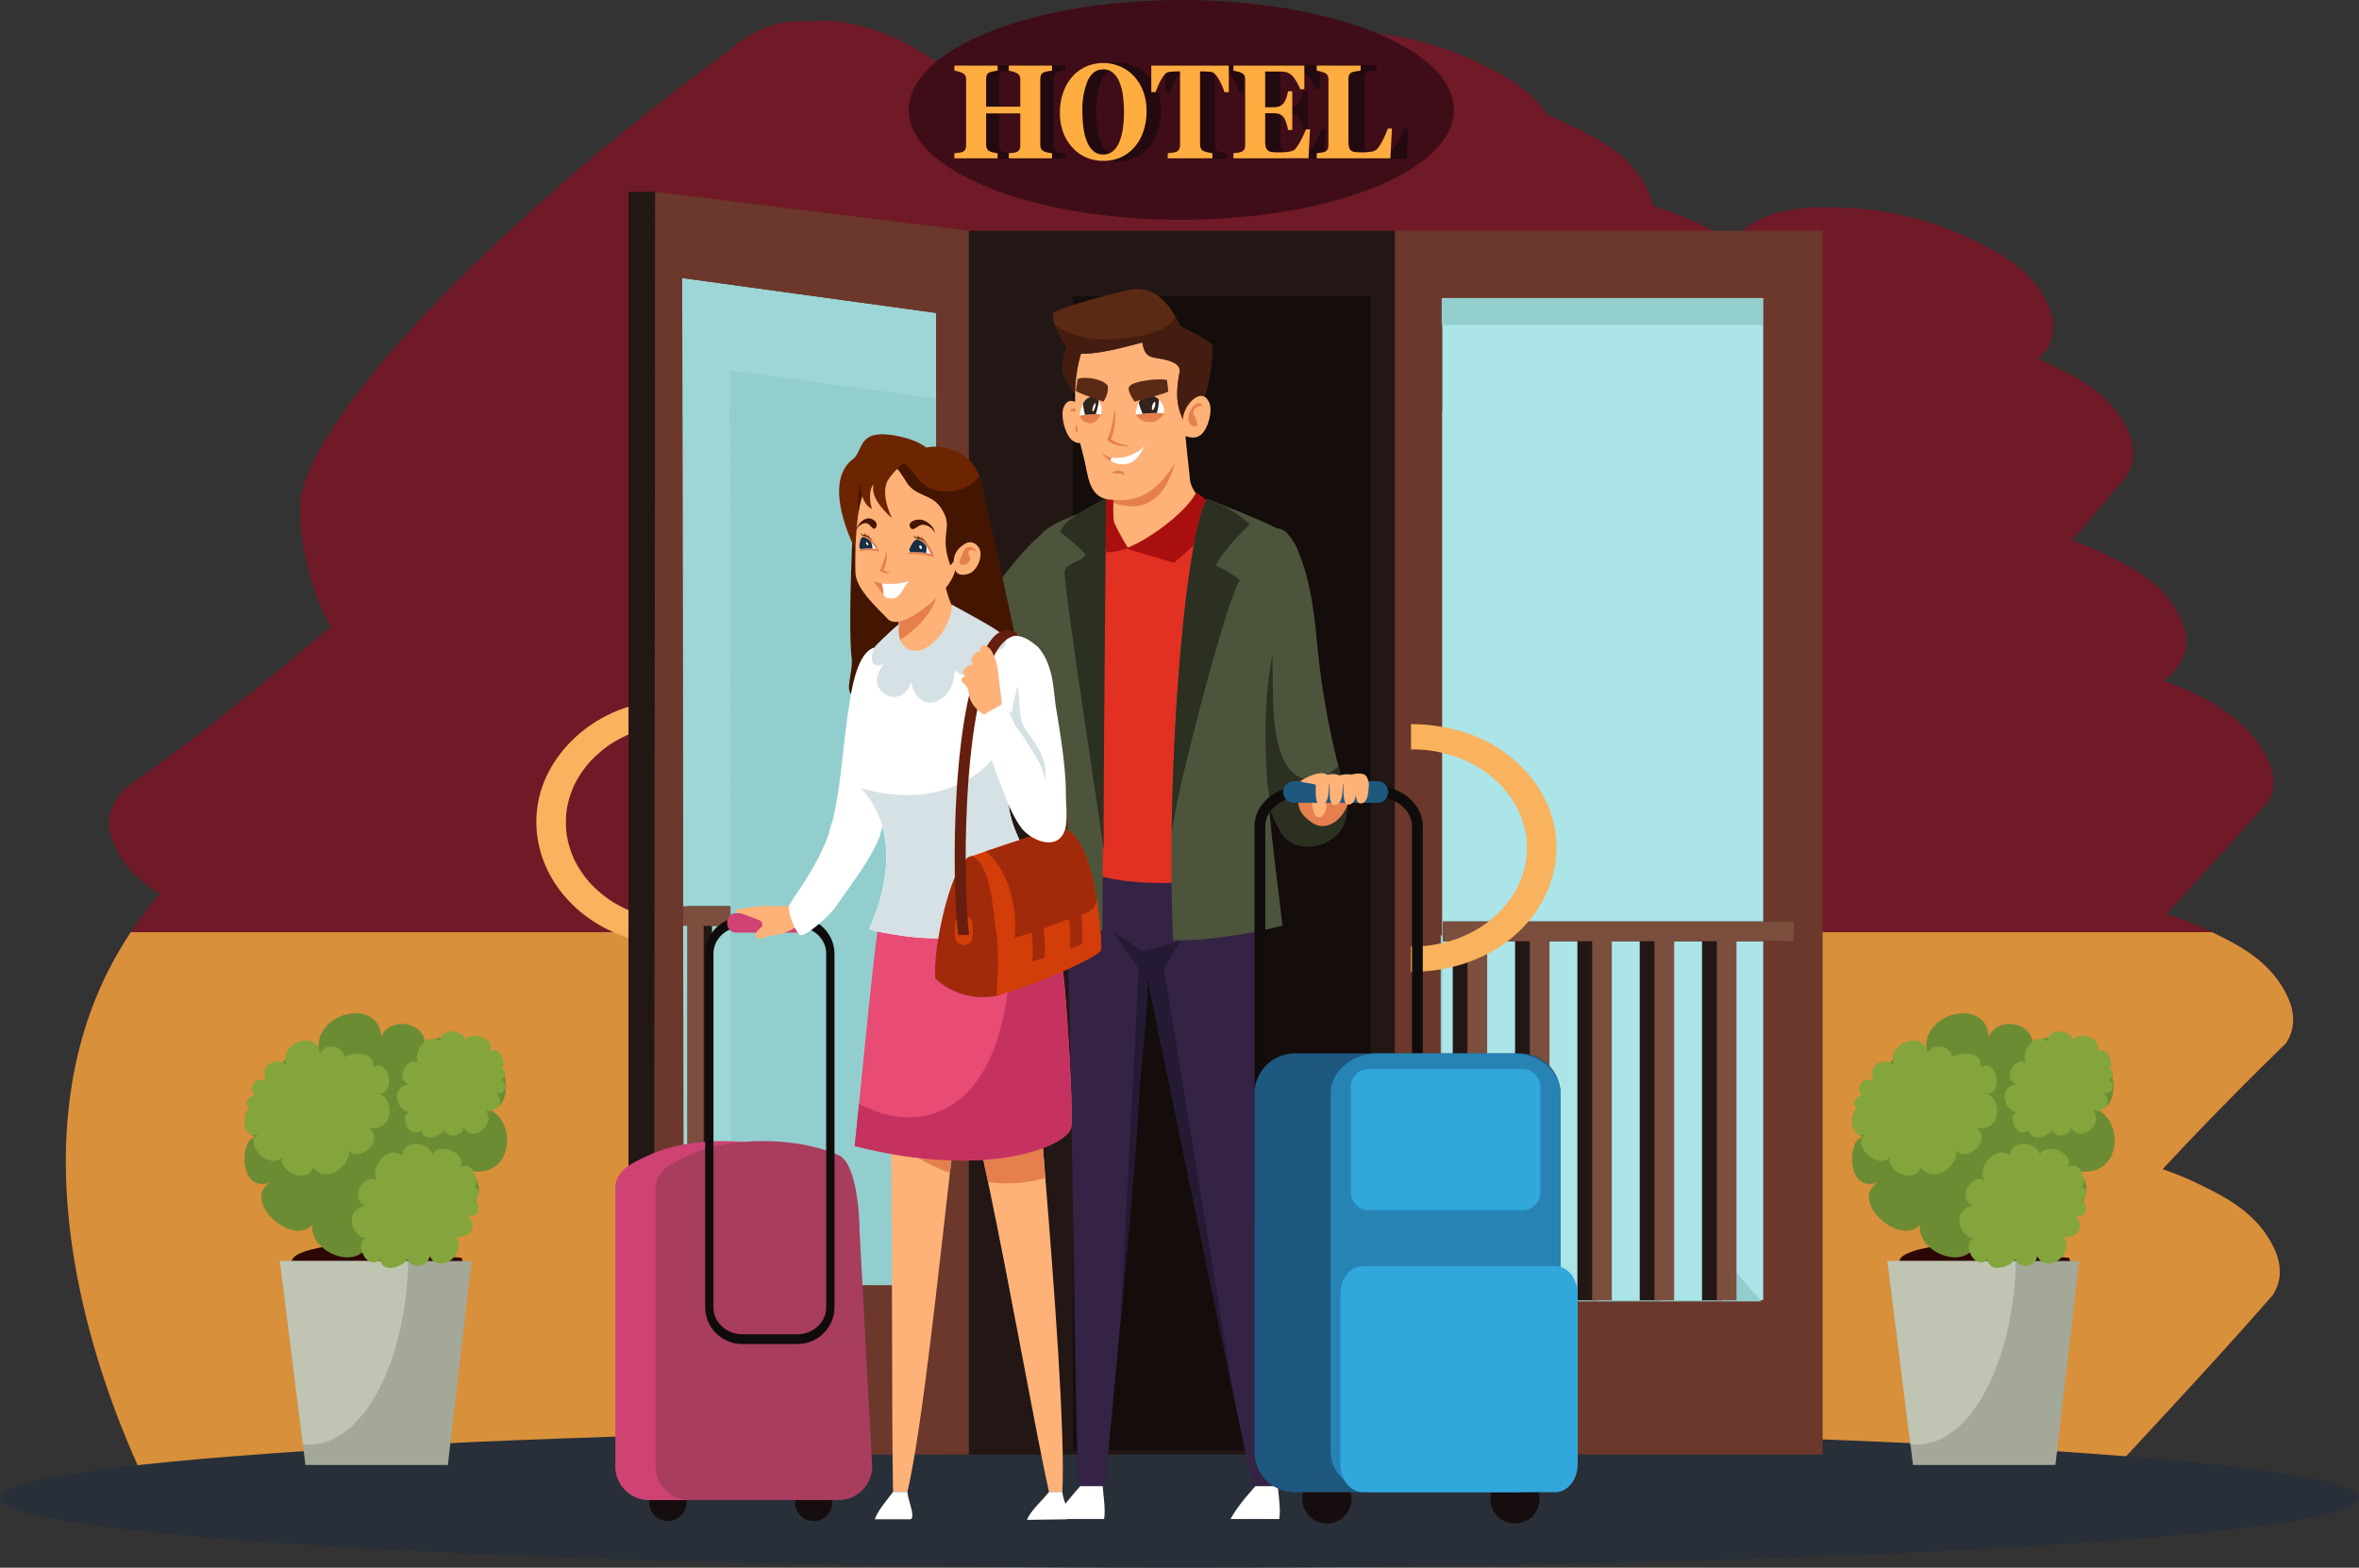 <svg xmlns="http://www.w3.org/2000/svg" xmlns:xlink="http://www.w3.org/1999/xlink" width="634" height="421.404" viewBox="0 0 634 421.404"><rect x="0" y="0" width="634" height="421.404" fill="#333333" stroke="none"/><defs><clipPath id="a"><rect width="634" height="421.404" fill="none"/></clipPath><clipPath id="b"><rect width="633.999" height="421.404" fill="none"/></clipPath><clipPath id="c"><rect width="86.239" height="98.616" fill="none"/></clipPath><clipPath id="d"><rect width="74.255" height="238.996" fill="none"/></clipPath><clipPath id="e"><rect width="86.239" height="7.187" fill="none"/></clipPath><clipPath id="f"><rect width="55.494" height="245.977" fill="none"/></clipPath><clipPath id="g"><rect width="67.864" height="107.004" fill="none"/></clipPath></defs><g clip-path="url(#a)"><g clip-path="url(#b)"><path d="M599.12,319.886a85.476,85.476,0,0,1,10.465,4.358c6.2,3.089,15.323,7.444,19.749,17.466q2.856,6.638-.646,12.052c-16.381,18.749-33.094,36.432-49.7,54.442H59.015c-1.434-3.6-53.21-99.282,1.913-162.288a39.519,39.519,0,0,1-4.811-3.461,27.928,27.928,0,0,1-7.65-10.086,16.279,16.279,0,0,1-.6-1.569c-2.5-7.726,2.768-12.76,6.027-15.038,17.977-12.56,35.545-27.017,53.034-41.8-4.434-5.475-9.587-25.477-8.194-34.49.95-6.136,5.2-14.362,12.1-23.975,2.413-3.365,5.149-6.9,8.185-10.58,6.142-7.444,13.492-15.464,21.821-23.808q5.2-5.215,10.894-10.58a652.911,652.911,0,0,1,61.354-50.765q8.106-7.309,17.1-8.325l10.891-.294c11.491,1.108,23.166,6.022,33.614,15.25A63.93,63.93,0,0,1,284.878,37.6q6.621-6.7,13.172-13.642c6.613-7.018,13.683-8.837,21.2-9.628,11.482-1.205,23.143.508,34.452,4.288.514.17,1.031.347,1.549.526,8.649-4.761,17.747-5.519,26.7-5.061a86.183,86.183,0,0,1,34.208,8.855c5.366,2.671,12.908,6.292,17.709,13.7,2.475.949,4.931,2.016,7.361,3.227,6.21,3.089,15.329,7.444,19.752,17.466a14.709,14.709,0,0,1,1.1,3.644,95.456,95.456,0,0,1,14.964,5.975c1.769.879,3.771,1.86,5.834,3.047q2.2-1.622,4.411-3.2c8.291-5.9,18.524-5.763,27.184-5.322a86.193,86.193,0,0,1,34.211,8.857c.126.065.259.129.388.194,4.567,2.266,10.565,5.243,15.137,10.58a26.956,26.956,0,0,1,4.227,6.692q2.856,6.634-.65,12.052c-.743.738-1.493,1.476-2.236,2.213,1.549.658,3.091,1.361,4.626,2.124.47.236.961.476,1.46.726,4.558,2.28,10.227,5.325,14.512,10.58a26.955,26.955,0,0,1,3.777,6.16q2.861,6.634-.643,12.052-7.243,8.782-14.624,17.125a84.944,84.944,0,0,1,9.845,4.138c6.2,3.089,15.326,7.444,19.748,17.469,3.609,8.173-1.375,13.545-4.852,16.184,8.144,2.859,16.793,6.842,23.931,14.779,2.477,2.753,8.826,12.4,3.558,18.326q-4.05,4.558-8.117,9.069-5.282,5.863-10.58,11.656-4.069,4.452-8.149,8.875a84.516,84.516,0,0,1,13.113,5.208c6.206,3.086,15.329,7.444,19.748,17.466q2.862,6.635-.643,12.052Q615.5,302.29,599.12,319.886" transform="translate(-17.895 -5.604)" fill="#701a27"/><path d="M613.167,504.346c-.243-.121-.486-.235-.729-.354H53.052c-41.9,62.615,4.607,148.614,5.965,152.02H578.986c16.61-18.009,33.324-35.692,49.7-54.441q3.5-5.414.646-12.052c-4.426-10.021-13.545-14.377-19.748-17.466a85.4,85.4,0,0,0-10.466-4.358q16.381-17.58,33.15-33.832,3.5-5.417.644-12.052c-4.42-10.021-13.542-14.38-19.749-17.465" transform="translate(-17.897 -253.413)" fill="#d8903a"/><path d="M637.735,29.539c0,16.313-32.8,29.538-73.27,29.538S491.2,45.852,491.2,29.539,524,0,564.465,0s73.27,13.225,73.27,29.538" transform="translate(-246.978 -0.001)" fill="#3f0d17"/><path d="M549.209,60.379H537.493V59l1.115-.106a3.1,3.1,0,0,0,1.008-.212,1.557,1.557,0,0,0,.779-.7,2.507,2.507,0,0,0,.214-1.106V48.218h-9.258v8.462a2.542,2.542,0,0,0,.222,1.08,1.558,1.558,0,0,0,.757.743,5,5,0,0,0,.992.3,8.452,8.452,0,0,0,1.146.194v1.381H522.752V59q.383-.018,1.123-.115a4.479,4.479,0,0,0,1.077-.239,1.372,1.372,0,0,0,.764-.7,2.634,2.634,0,0,0,.214-1.106V39.066a2.544,2.544,0,0,0-.191-1.045,1.679,1.679,0,0,0-.787-.743,5.619,5.619,0,0,0-1.16-.416,8.389,8.389,0,0,0-1.039-.221V35.26h11.717v1.381a8.44,8.44,0,0,0-1.131.177,8.836,8.836,0,0,0-1.008.265,1.272,1.272,0,0,0-.787.735,2.987,2.987,0,0,0-.191,1.071v7.506h9.258V39.066a2.459,2.459,0,0,0-.2-1.045,1.723,1.723,0,0,0-.794-.743,5.387,5.387,0,0,0-1.061-.4,8.2,8.2,0,0,0-1.062-.239V35.26h11.716v1.381a9.8,9.8,0,0,0-1.1.15,7.134,7.134,0,0,0-1.1.292,1.3,1.3,0,0,0-.779.726,2.869,2.869,0,0,0-.2,1.08v17.79a2.627,2.627,0,0,0,.2,1.08,1.617,1.617,0,0,0,.779.743,4.693,4.693,0,0,0,1.062.319,9.812,9.812,0,0,0,1.138.177Z" transform="translate(-262.846 -17.729)" fill="#230910"/><path d="M600.263,37.359a12.544,12.544,0,0,1,2.544,4.107,15.02,15.02,0,0,1,.939,5.488,17.008,17.008,0,0,1-.794,5.222,12.509,12.509,0,0,1-2.292,4.266,11.3,11.3,0,0,1-3.7,2.894,11.429,11.429,0,0,1-5.057,1.036,11.243,11.243,0,0,1-4.476-.9,10.919,10.919,0,0,1-3.712-2.62,12.38,12.38,0,0,1-2.52-4.09,14.752,14.752,0,0,1-.931-5.363,16.28,16.28,0,0,1,.908-5.585,13.119,13.119,0,0,1,2.5-4.293,10.766,10.766,0,0,1,3.735-2.7,11.711,11.711,0,0,1,9.166-.026,11.065,11.065,0,0,1,3.689,2.567m-3.926,17.98a14.956,14.956,0,0,0,.993-3.652,31.322,31.322,0,0,0,.305-4.61,33.2,33.2,0,0,0-.266-4.246,15.291,15.291,0,0,0-.909-3.679,6.92,6.92,0,0,0-1.742-2.589,3.9,3.9,0,0,0-2.7-.975q-2.765,0-4.2,3.041a20.633,20.633,0,0,0-1.435,8.59,30.145,30.145,0,0,0,.313,4.45,14.774,14.774,0,0,0,.985,3.652,6.5,6.5,0,0,0,1.742,2.455,3.918,3.918,0,0,0,2.6.878,3.974,3.974,0,0,0,2.6-.886,6.068,6.068,0,0,0,1.726-2.429" transform="translate(-291.765 -17.031)" fill="#230910"/><path d="M651.075,42.448h-1.192A16.473,16.473,0,0,0,648.367,39q-1.043-1.841-1.928-1.983-.487-.07-1.2-.124T644,36.836h-.716v19.7a2.96,2.96,0,0,0,.2,1.124,1.491,1.491,0,0,0,.78.77,6.068,6.068,0,0,0,1.091.328q.741.169,1.261.239V60.38H634.531V59l1.245-.151a3.912,3.912,0,0,0,1.092-.239,1.5,1.5,0,0,0,.795-.761,2.957,2.957,0,0,0,.2-1.133V36.836h-.716q-.518,0-1.235.053t-1.2.124q-.884.142-1.928,1.983a16.528,16.528,0,0,0-1.516,3.452h-1.191V35.261h21Z" transform="translate(-316.807 -17.73)" fill="#230910"/><path d="M694.051,41.668h-1.16a9.778,9.778,0,0,0-1.528-2.893,4.164,4.164,0,0,0-2.154-1.728,5.847,5.847,0,0,0-1.275-.15q-.818-.027-1.352-.027h-3.147v9.683h2.23a4.772,4.772,0,0,0,1.527-.23,2.85,2.85,0,0,0,1.252-.885,4.665,4.665,0,0,0,.711-1.433,9.619,9.619,0,0,0,.465-1.788h1.161V52.7h-1.161a10.108,10.108,0,0,0-.465-1.867,5.471,5.471,0,0,0-.711-1.549,2.588,2.588,0,0,0-1.191-.877,4.838,4.838,0,0,0-1.589-.239h-2.23v7.241a8.779,8.779,0,0,0,.145,1.8,1.84,1.84,0,0,0,.542,1.018,2.03,2.03,0,0,0,1.047.442,12.01,12.01,0,0,0,1.81.106q.535,0,1.283-.018a10.035,10.035,0,0,0,1.313-.106,7.148,7.148,0,0,0,1.2-.265,1.706,1.706,0,0,0,.832-.514,14.54,14.54,0,0,0,1.65-2.647,20.456,20.456,0,0,0,1.207-2.663h1.115l-.412,7.824H674.835V59c.284-.023.672-.071,1.161-.142a4.151,4.151,0,0,0,1.039-.247,1.553,1.553,0,0,0,.779-.717,2.67,2.67,0,0,0,.2-1.107V39.065a2.824,2.824,0,0,0-.168-1.053,1.625,1.625,0,0,0-.809-.752,5.018,5.018,0,0,0-1.115-.39q-.719-.177-1.085-.23V35.26h19.216Z" transform="translate(-339.315 -17.729)" fill="#230910"/><path d="M740.606,52.325l-.428,8.054H720.213V59q.535-.053,1.253-.168a4.349,4.349,0,0,0,.947-.221,1.473,1.473,0,0,0,.764-.691,2.6,2.6,0,0,0,.214-1.133V39.066a2.837,2.837,0,0,0-.168-1.053,1.626,1.626,0,0,0-.81-.753,4.722,4.722,0,0,0-1.138-.4q-.665-.15-1.062-.221V35.26h11.9v1.381c-.327.035-.71.085-1.153.15a5.992,5.992,0,0,0-1.152.274,1.31,1.31,0,0,0-.8.717,2.906,2.906,0,0,0-.2,1.107V55.405a9.72,9.72,0,0,0,.136,1.841,1.64,1.64,0,0,0,.535.991,2.125,2.125,0,0,0,1.107.434,15.252,15.252,0,0,0,1.964.1,16.412,16.412,0,0,0,2.375-.169,2.663,2.663,0,0,0,1.657-.734,12.462,12.462,0,0,0,1.6-2.54,27.974,27.974,0,0,0,1.307-3Z" transform="translate(-362.131 -17.729)" fill="#230910"/><path d="M542.139,60.381H530.518V59.011l1.106-.105a3.076,3.076,0,0,0,1-.211A1.547,1.547,0,0,0,533.4,58a2.482,2.482,0,0,0,.212-1.1V48.318h-9.181v8.393a2.514,2.514,0,0,0,.22,1.071,1.544,1.544,0,0,0,.75.738,5.033,5.033,0,0,0,.984.3,8.473,8.473,0,0,0,1.137.193v1.369H515.9V59.011q.378-.017,1.114-.114a4.469,4.469,0,0,0,1.068-.237,1.364,1.364,0,0,0,.757-.694,2.617,2.617,0,0,0,.212-1.1V39.241a2.522,2.522,0,0,0-.189-1.036,1.665,1.665,0,0,0-.78-.737,5.612,5.612,0,0,0-1.151-.413,8.483,8.483,0,0,0-1.03-.219V35.466h11.62v1.369a8.448,8.448,0,0,0-1.121.176,8.755,8.755,0,0,0-1,.264,1.261,1.261,0,0,0-.781.729,2.973,2.973,0,0,0-.189,1.062V46.51h9.181V39.241a2.43,2.43,0,0,0-.2-1.036,1.708,1.708,0,0,0-.788-.737,5.29,5.29,0,0,0-1.053-.4,8.213,8.213,0,0,0-1.053-.237V35.466h11.621v1.369a9.751,9.751,0,0,0-1.091.149,7.064,7.064,0,0,0-1.091.29,1.289,1.289,0,0,0-.773.72,2.845,2.845,0,0,0-.2,1.071V56.711a2.6,2.6,0,0,0,.2,1.071,1.6,1.6,0,0,0,.773.738,4.675,4.675,0,0,0,1.053.316,9.837,9.837,0,0,0,1.129.176Z" transform="translate(-259.399 -17.833)" fill="#ffad40"/><path d="M592.775,37.547a12.45,12.45,0,0,1,2.523,4.073,14.9,14.9,0,0,1,.931,5.443,16.88,16.88,0,0,1-.787,5.18,12.424,12.424,0,0,1-2.273,4.231,11.211,11.211,0,0,1-3.667,2.871,11.334,11.334,0,0,1-5.015,1.027,11.142,11.142,0,0,1-4.438-.9,10.815,10.815,0,0,1-3.682-2.6,12.265,12.265,0,0,1-2.5-4.056,14.63,14.63,0,0,1-.924-5.32,16.147,16.147,0,0,1,.9-5.54,13,13,0,0,1,2.477-4.257,10.673,10.673,0,0,1,3.7-2.678,11.62,11.62,0,0,1,9.09-.026,10.968,10.968,0,0,1,3.659,2.546m-3.894,17.834a14.822,14.822,0,0,0,.985-3.623,31.026,31.026,0,0,0,.3-4.572,32.739,32.739,0,0,0-.266-4.212,15.1,15.1,0,0,0-.9-3.649,6.865,6.865,0,0,0-1.727-2.567,3.865,3.865,0,0,0-2.682-.967q-2.742,0-4.167,3.015A20.454,20.454,0,0,0,579,47.328a29.935,29.935,0,0,0,.31,4.414,14.618,14.618,0,0,0,.977,3.623,6.446,6.446,0,0,0,1.727,2.435,3.891,3.891,0,0,0,2.575.871,3.937,3.937,0,0,0,2.575-.88,6.015,6.015,0,0,0,1.712-2.409" transform="translate(-288.082 -17.14)" fill="#ffad40"/><path d="M643.172,42.595H641.99a16.38,16.38,0,0,0-1.5-3.424q-1.037-1.826-1.912-1.966-.484-.069-1.195-.123t-1.224-.053h-.71V56.571a2.925,2.925,0,0,0,.2,1.115,1.482,1.482,0,0,0,.773.764,6.017,6.017,0,0,0,1.083.325q.735.167,1.25.237v1.369H626.764V59.011L628,58.862a3.873,3.873,0,0,0,1.083-.237,1.488,1.488,0,0,0,.788-.755,2.929,2.929,0,0,0,.2-1.124V37.029h-.711q-.514,0-1.224.053t-1.194.123q-.877.141-1.912,1.966a16.355,16.355,0,0,0-1.5,3.424H622.34V35.466h20.832Z" transform="translate(-312.92 -17.833)" fill="#ffad40"/><path d="M685.8,41.822h-1.152a9.687,9.687,0,0,0-1.515-2.869A4.126,4.126,0,0,0,681,37.239a5.823,5.823,0,0,0-1.265-.149q-.81-.027-1.341-.026H675.27v9.6h2.211A4.754,4.754,0,0,0,679,46.44a2.841,2.841,0,0,0,1.243-.878,4.653,4.653,0,0,0,.7-1.422,9.611,9.611,0,0,0,.462-1.773h1.151V52.761h-1.151a10.03,10.03,0,0,0-.462-1.853,5.458,5.458,0,0,0-.7-1.536,2.577,2.577,0,0,0-1.182-.869,4.783,4.783,0,0,0-1.577-.238H675.27v7.181a8.723,8.723,0,0,0,.144,1.782,1.828,1.828,0,0,0,.538,1.009,2.018,2.018,0,0,0,1.038.439,11.971,11.971,0,0,0,1.8.105q.53,0,1.273-.017a9.979,9.979,0,0,0,1.3-.105,7.155,7.155,0,0,0,1.189-.264,1.689,1.689,0,0,0,.826-.509,14.5,14.5,0,0,0,1.636-2.625,20.281,20.281,0,0,0,1.2-2.643h1.106l-.409,7.761H666.74V59.011q.424-.035,1.151-.14a4.08,4.08,0,0,0,1.03-.246,1.543,1.543,0,0,0,.773-.711,2.646,2.646,0,0,0,.2-1.1V39.241a2.818,2.818,0,0,0-.167-1.045,1.615,1.615,0,0,0-.8-.746,4.924,4.924,0,0,0-1.106-.386q-.713-.175-1.075-.228v-1.37H685.8Z" transform="translate(-335.244 -17.833)" fill="#ffad40"/><path d="M731.975,52.392l-.424,7.989h-19.8v-1.37c.353-.035.768-.09,1.242-.167a4.343,4.343,0,0,0,.939-.219,1.462,1.462,0,0,0,.758-.685,2.579,2.579,0,0,0,.212-1.124V39.241a2.818,2.818,0,0,0-.167-1.045,1.616,1.616,0,0,0-.8-.747,4.7,4.7,0,0,0-1.129-.395q-.659-.148-1.053-.219v-1.37h11.8v1.37q-.486.052-1.144.149a5.851,5.851,0,0,0-1.144.272,1.3,1.3,0,0,0-.789.71,2.889,2.889,0,0,0-.2,1.1V55.447a9.535,9.535,0,0,0,.136,1.827,1.622,1.622,0,0,0,.53.982,2.1,2.1,0,0,0,1.1.43,15.02,15.02,0,0,0,1.947.1,16.276,16.276,0,0,0,2.356-.167,2.637,2.637,0,0,0,1.645-.729,12.354,12.354,0,0,0,1.584-2.52,27.781,27.781,0,0,0,1.295-2.976Z" transform="translate(-357.875 -17.833)" fill="#ffad40"/><path d="M634,790.879c0,.529-.374,1.055-1.1,1.574-13.523,9.623-149.788,17.182-315.9,17.182S14.627,802.076,1.1,792.453c-.73-.519-1.1-1.045-1.1-1.574,0-10.359,141.928-18.756,317-18.756s317,8.4,317,18.756" transform="translate(0 -388.232)" fill="#282f39"/><path d="M1058.811,674.707c-4.659-1.583-5.807-3.428-11.862-3.108-2.876.152-25.792,1.523-18.965,7.208h45.567a17.659,17.659,0,0,1-1.19-3.007c-4.063-.576-9.745.2-13.551-1.093" transform="translate(-516.247 -337.669)" fill="#2d0705"/><path d="M1121.011,685.4h-.1c.123.307.178.37.1,0" transform="translate(-563.607 -344.626)" fill="#2d0705"/><path d="M1071.786,681.75l-6.38,54.828H1027.12l-.7-5.6-6.172-49.231Z" transform="translate(-512.992 -342.792)" fill="#a3a898"/><path d="M1054.765,681.75c-.594,27.446-12.262,49.344-26.567,49.344a14.131,14.131,0,0,1-1.78-.113l-6.171-49.231Z" transform="translate(-512.992 -342.792)" fill="#c0c4b3"/><path d="M1063.742,560.586c.941-7.677-9.74-7.5-14.043-4.647-.3-5.919-9.652-7.3-11.777-1.725-.651-11.331-19.77-6.274-16.466,4.976-6.247-3.349-13.367,1.071-9.533,8.627-6.759-4.132-9.089,5.564-5.259,6.425-3.438.263-6.578,4.665-2.438,7.165-3.909-1.516-5.45,15.207,3.968,11.833-8.062,4.654,5.449,17.489,11.17,11.476-.685,7.463,12.516,12.77,15.3,4.609,5.441,8.262,18.623-.168,17.2-8.637,2.7,6.577,18.024-2.406,9.963-10.418,12.481,1.892,12.481-15.109,3.829-16.976,8.558,2.859,7.306-16.7-1.915-12.707m-56.129,13.693c.1-.011.2-.026.3-.047l.705.353a3.782,3.782,0,0,0-1-.306" transform="translate(-503.4 -275.455)" fill="#6c8c34"/><path d="M1035.692,569.648c.52-4.249-5.391-4.148-7.772-2.572-.168-3.276-5.341-4.038-6.518-.955-.36-6.271-10.941-3.472-9.113,2.753-3.457-1.853-7.4.594-5.275,4.774-3.741-2.286-5.031,3.08-2.911,3.556-1.9.146-3.641,2.582-1.349,3.966-2.164-.839-3.016,8.416,2.2,6.548-4.461,2.576,3.016,9.678,6.182,6.352-.379,4.13,6.926,7.067,8.465,2.551,3.011,4.572,10.307-.094,9.521-4.78,1.493,3.639,9.975-1.332,5.515-5.766,6.906,1.047,6.906-8.361,2.119-9.395,4.736,1.583,4.043-9.243-1.059-7.032m-31.063,7.578c.053-.006.108-.014.165-.026l.39.195a2.085,2.085,0,0,0-.554-.169" transform="translate(-503.346 -282.876)" fill="#84a53c"/><path d="M1066.719,649.556c.789,3.817,5.861,2.008,7.456-.046,1.1,2.778,5.787,1.927,5.9-1.076,2.138,5.307,10.453-.193,7.061-5.033,3.524.592,6.211-2.668,3.162-5.658,3.894.883,3.443-4.124,1.475-3.916,1.6-.681,2.39-3.289.008-3.815,2.112.093.149-8.141-3.8-5.011,3.1-3.524-5.423-7.473-7.186-3.679-.877-3.674-8.037-4.079-8.049.267-3.931-3.068-8.866,3.085-6.823,6.9-2.349-2.705-8.219,4.058-3.078,6.583-6.266,1.11-3.523,9.229.911,8.725-4.549.015-.8,9.155,2.964,5.76m24.6-15.595c-.045.021-.09.044-.135.071l-.393-.055a1.91,1.91,0,0,0,.528-.016" transform="translate(-532.565 -310.962)" fill="#84a53c"/><path d="M1090.054,584.217c.674,3.26,5,1.714,6.366-.04.939,2.372,4.939,1.645,5.04-.919,1.825,4.53,8.924-.165,6.028-4.3,3.009.5,5.3-2.279,2.7-4.831,3.324.754,2.939-3.521,1.258-3.344,1.366-.581,2.041-2.808.007-3.257,1.8.08.128-6.951-3.248-4.278,2.647-3.007-4.629-6.38-6.135-3.14-.748-3.137-6.861-3.483-6.871.227-3.356-2.619-7.57,2.634-5.824,5.891-2.006-2.31-7.018,3.464-2.629,5.62-5.349.947-3.007,7.879.778,7.449-3.883.013-.679,7.815,2.531,4.917m21-13.314c-.038.018-.077.037-.115.06l-.336-.046a1.621,1.621,0,0,0,.451-.013" transform="translate(-544.853 -280.397)" fill="#84a53c"/><path d="M189.825,674.707c-4.659-1.583-5.806-3.428-11.861-3.108-2.876.152-25.793,1.523-18.964,7.208h45.566a17.661,17.661,0,0,1-1.19-3.007c-4.064-.576-9.745.2-13.551-1.093" transform="translate(-79.311 -337.669)" fill="#2d0705"/><path d="M252.025,685.4h-.1c.123.307.178.37.1,0" transform="translate(-126.671 -344.626)" fill="#2d0705"/><path d="M202.8,681.75l-6.379,54.828H158.135l-.7-5.6-6.171-49.231Z" transform="translate(-76.056 -342.792)" fill="#a3a898"/><path d="M185.78,681.75c-.594,27.446-12.262,49.344-26.568,49.344a14.152,14.152,0,0,1-1.78-.113l-6.171-49.231Z" transform="translate(-76.056 -342.792)" fill="#c0c4b3"/><path d="M194.757,560.586c.94-7.677-9.74-7.5-14.043-4.647-.3-5.919-9.651-7.3-11.777-1.725-.651-11.331-19.77-6.274-16.466,4.976-6.247-3.349-13.367,1.071-9.534,8.627-6.759-4.132-9.088,5.564-5.259,6.425-3.438.263-6.578,4.665-2.437,7.165-3.909-1.516-5.45,15.207,3.967,11.833-8.062,4.654,5.449,17.489,11.17,11.476-.685,7.463,12.516,12.77,15.3,4.609,5.44,8.262,18.623-.168,17.2-8.637,2.7,6.577,18.024-2.406,9.963-10.418,12.481,1.892,12.481-15.109,3.828-16.976,8.558,2.859,7.306-16.7-1.914-12.707m-56.129,13.693c.1-.011.2-.026.3-.047l.7.353a3.77,3.77,0,0,0-1-.306" transform="translate(-66.464 -275.455)" fill="#6c8c34"/><path d="M166.705,569.648c.521-4.249-5.391-4.148-7.772-2.572-.168-3.276-5.342-4.038-6.518-.955-.36-6.271-10.941-3.472-9.112,2.753-3.457-1.853-7.4.594-5.276,4.774-3.741-2.286-5.03,3.08-2.91,3.556-1.9.146-3.641,2.582-1.349,3.966-2.164-.839-3.017,8.416,2.195,6.548-4.461,2.576,3.016,9.678,6.183,6.352-.379,4.13,6.927,7.067,8.465,2.551,3.011,4.572,10.307-.094,9.522-4.78,1.493,3.639,9.975-1.332,5.514-5.766,6.907,1.047,6.907-8.361,2.12-9.395,4.736,1.583,4.043-9.243-1.06-7.032m-31.063,7.578c.054-.006.108-.014.165-.026l.39.195a2.083,2.083,0,0,0-.555-.169" transform="translate(-66.409 -282.876)" fill="#84a53c"/><path d="M197.733,649.556c.79,3.817,5.861,2.008,7.456-.046,1.1,2.778,5.787,1.927,5.9-1.076,2.139,5.307,10.453-.193,7.061-5.033,3.523.592,6.21-2.668,3.161-5.658,3.894.883,3.443-4.124,1.475-3.916,1.6-.681,2.389-3.289.008-3.815,2.112.093.15-8.141-3.8-5.011,3.1-3.524-5.423-7.473-7.186-3.679-.877-3.674-8.038-4.079-8.049.267-3.931-3.068-8.866,3.085-6.822,6.9-2.349-2.705-8.22,4.058-3.078,6.583-6.266,1.11-3.523,9.229.91,8.725-4.548.015-.795,9.155,2.964,5.76m24.6-15.595c-.044.021-.089.044-.134.071l-.394-.055a1.908,1.908,0,0,0,.528-.016" transform="translate(-95.629 -310.962)" fill="#84a53c"/><path d="M221.068,584.217c.674,3.26,5,1.714,6.366-.04.939,2.372,4.94,1.645,5.04-.919,1.826,4.53,8.925-.165,6.028-4.3,3.008.5,5.3-2.279,2.7-4.831,3.325.754,2.94-3.521,1.259-3.344,1.366-.581,2.04-2.808.007-3.257,1.8.08.128-6.951-3.247-4.278,2.646-3.007-4.63-6.38-6.135-3.14-.748-3.137-6.862-3.483-6.872.227-3.356-2.619-7.57,2.634-5.825,5.891-2.006-2.31-7.018,3.464-2.628,5.62-5.349.947-3.007,7.879.778,7.449-3.883.013-.679,7.815,2.53,4.917m21-13.314c-.038.018-.077.037-.115.06l-.336-.046a1.623,1.623,0,0,0,.451-.013" transform="translate(-107.917 -280.397)" fill="#84a53c"/><rect width="114.974" height="328.956" transform="translate(253.512 62.022)" fill="#231715"/><rect width="121.362" height="328.956" transform="translate(368.486 62.022)" fill="#6b382b"/><rect width="6.388" height="328.956" transform="translate(368.486 62.022)" fill="#231715"/><rect width="86.231" height="269.339" transform="translate(387.649 80.12)" fill="#ace5e8"/><g transform="translate(387.205 251.207)" style="mix-blend-mode:multiply;isolation:isolate"><g clip-path="url(#c)"><path d="M865.027,603.87H778.788V505.254Z" transform="translate(-778.788 -505.254)" fill="#93cece"/></g></g><g transform="translate(387.649 110.463)" style="mix-blend-mode:multiply;isolation:isolate"><g clip-path="url(#d)"><rect width="74.255" height="238.996" fill="#ace5e8"/></g></g><rect width="90.364" height="5.29" transform="translate(387.792 247.706)" fill="#231715"/><rect width="5.29" height="101.384" transform="translate(390.436 248.147)" fill="#231715"/><rect width="5.29" height="100.943" transform="translate(407.187 248.588)" fill="#231715"/><rect width="5.29" height="100.502" transform="translate(423.937 249.029)" fill="#231715"/><rect width="5.289" height="100.062" transform="translate(440.688 249.47)" fill="#231715"/><rect width="5.29" height="99.621" transform="translate(457.438 249.91)" fill="#231715"/><rect width="94.332" height="5.29" transform="translate(387.792 247.706)" fill="#7c4e3e"/><rect width="5.289" height="101.384" transform="translate(394.404 248.147)" fill="#7c4e3e"/><rect width="5.29" height="100.943" transform="translate(411.154 248.588)" fill="#7c4e3e"/><rect width="5.289" height="100.502" transform="translate(427.905 249.029)" fill="#7c4e3e"/><rect width="5.29" height="100.062" transform="translate(444.655 249.47)" fill="#7c4e3e"/><rect width="5.289" height="99.621" transform="translate(461.406 249.91)" fill="#7c4e3e"/><g transform="translate(387.47 80.192)" style="mix-blend-mode:multiply;isolation:isolate"><g clip-path="url(#e)"><rect width="86.239" height="7.187" transform="translate(0 0)" fill="#93cece"/></g></g><path d="M762.706,451.242c.508,0,1.016,0,1.523-.008.742-.017,1.482-.064,2.221-.121.3-.024.6-.055.9-.086-.517.052.479-.069.575-.083a39.2,39.2,0,0,0,4.55-.946c.68-.181,1.351-.389,2.017-.606.063-.02.554-.194.647-.224q.341-.131.678-.266a36.77,36.77,0,0,0,4-1.9c.591-.323,1.164-.668,1.731-1.021.044-.027.327-.215.473-.311.215-.148.429-.3.641-.45a33.18,33.18,0,0,0,3.265-2.7c.474-.442.924-.9,1.365-1.366l.129-.135.1-.118c.211-.241.412-.486.615-.732a29.51,29.51,0,0,0,2.361-3.354c.329-.538.628-1.088.918-1.642l.049-.095c.022-.049.053-.116.1-.208.133-.284.255-.571.377-.858a26.633,26.633,0,0,0,1.28-3.855c.132-.518.238-1.041.335-1.565.01-.075.09-.56.1-.62.041-.316.07-.633.1-.95a26.191,26.191,0,0,0,.026-4.176c-.037-.536-.1-1.069-.173-1.6,0,.023-.1-.557-.11-.624-.059-.309-.13-.615-.2-.922a26.5,26.5,0,0,0-1.235-3.871c-.116-.29-.242-.576-.367-.863-.021-.047-.184-.39-.244-.52-.248-.486-.513-.965-.788-1.438a29.382,29.382,0,0,0-2.322-3.377c-.2-.249-.4-.493-.606-.737-.031-.038-.25-.282-.361-.408-.39-.42-.8-.829-1.21-1.232a33.253,33.253,0,0,0-3.234-2.731c-.263-.2-.534-.387-.8-.578l-.157-.111-.138-.09c-.558-.362-1.136-.7-1.718-1.035a36.548,36.548,0,0,0-3.972-1.934c-.161-.068-1.116-.429-1.187-.463-.591-.205-1.191-.394-1.794-.572a38.929,38.929,0,0,0-4.158-.964c-.356-.064-.713-.118-1.07-.173-.063-.01-.521-.068-.675-.091-.635-.066-1.272-.115-1.91-.153-.878-.052-1.759-.065-2.639-.055v-6.805a46.821,46.821,0,0,1,16.179,2.832c11.435,4.2,19.974,13.683,22.246,24.152,2.4,11.072-1.824,22.588-11.265,30.4-7.335,6.07-17.178,9.245-27.16,9.192Z" transform="translate(-383.497 -196.848)" fill="#f9b25d"/><path d="M329.019,437.409c-.508,0-1.016,0-1.523-.008-.742-.016-1.482-.064-2.221-.121-.3-.024-.6-.054-.9-.086.517.052-.479-.069-.575-.083a39.086,39.086,0,0,1-4.55-.946c-.68-.181-1.351-.389-2.017-.606-.062-.02-.554-.194-.646-.224q-.341-.131-.679-.265a36.707,36.707,0,0,1-4-1.9c-.591-.323-1.164-.668-1.731-1.021l-.473-.311c-.215-.149-.429-.3-.64-.451a33.233,33.233,0,0,1-3.266-2.7c-.474-.442-.924-.9-1.365-1.366l-.129-.135-.1-.118c-.211-.241-.412-.487-.615-.732a29.465,29.465,0,0,1-2.361-3.355c-.328-.537-.628-1.087-.917-1.641-.019-.036-.034-.067-.05-.095-.022-.049-.053-.116-.1-.208-.133-.284-.255-.571-.377-.859a26.621,26.621,0,0,1-1.28-3.855c-.132-.518-.238-1.041-.335-1.564-.009-.075-.089-.56-.1-.621-.041-.316-.07-.632-.1-.95a26.2,26.2,0,0,1-.026-4.176c.037-.535.1-1.069.173-1.6,0,.024.1-.557.111-.624.059-.308.129-.615.2-.921a26.441,26.441,0,0,1,1.235-3.872c.116-.29.241-.576.367-.863.021-.047.184-.39.244-.521.248-.486.513-.965.788-1.438a29.308,29.308,0,0,1,2.323-3.377c.2-.249.4-.493.605-.737.031-.037.25-.282.361-.408.39-.42.795-.829,1.21-1.232a33.076,33.076,0,0,1,3.235-2.731c.263-.2.533-.388.8-.578l.157-.111.139-.089c.558-.362,1.136-.7,1.718-1.035a36.549,36.549,0,0,1,3.971-1.934c.161-.068,1.116-.429,1.187-.463.592-.205,1.191-.394,1.794-.572a39.054,39.054,0,0,1,4.158-.964c.356-.064.714-.118,1.071-.172.063-.01.521-.069.675-.091.635-.066,1.272-.115,1.91-.153.878-.052,1.759-.066,2.639-.055v-6.805a46.839,46.839,0,0,0-16.179,2.832c-11.434,4.2-19.973,13.684-22.246,24.152-2.4,11.073,1.824,22.588,11.265,30.4,7.335,6.07,17.178,9.246,27.16,9.193Z" transform="translate(-145.782 -189.893)" fill="#f9b25d"/><rect width="80.11" height="310.325" transform="translate(288.376 79.587)" fill="#140d0c"/><path d="M437.024,159.7V421.048H369.158l-.405-270.733Z" transform="translate(-185.413 -75.58)" fill="#9dd6d6"/><rect width="7.186" height="339.368" transform="translate(168.916 51.577)" fill="#231715"/><rect width="75.725" height="5.29" transform="translate(184.719 243.592)" fill="#231715"/><rect width="4.432" height="101.384" transform="translate(186.936 244.033)" fill="#231715"/><rect width="4.432" height="100.943" transform="translate(200.973 244.474)" fill="#231715"/><rect width="4.433" height="100.502" transform="translate(215.009 244.915)" fill="#231715"/><rect width="4.433" height="100.062" transform="translate(229.046 245.355)" fill="#231715"/><rect width="4.433" height="99.621" transform="translate(243.083 245.796)" fill="#231715"/><rect width="79.049" height="5.29" transform="translate(179.136 243.592)" fill="#7c4e3e"/><rect width="4.433" height="101.384" transform="translate(184.676 244.033)" fill="#7c4e3e"/><rect width="4.433" height="100.943" transform="translate(198.713 244.474)" fill="#7c4e3e"/><rect width="4.433" height="100.502" transform="translate(212.75 244.915)" fill="#7c4e3e"/><rect width="4.433" height="100.062" transform="translate(226.787 245.355)" fill="#7c4e3e"/><rect width="4.433" height="99.621" transform="translate(240.824 245.796)" fill="#7c4e3e"/><g transform="translate(196.116 99.49)" style="mix-blend-mode:multiply;isolation:isolate"><g clip-path="url(#f)"><path d="M394.45,200.105l.367,245.977h55.126V207.73Z" transform="translate(-394.45 -200.105)" fill="#93cece"/></g></g><g transform="translate(183.745 238.463)" style="mix-blend-mode:multiply;isolation:isolate"><g clip-path="url(#g)"><path d="M369.568,572.49v14.136h67.864v-107Z" transform="translate(-369.568 -479.623)" fill="#93cece"/></g></g><path d="M353.853,103.738l-.344,339.4h84.632V114.182ZM429.36,397.629H361.493L361.088,126.9l68.271,9.384Z" transform="translate(-177.748 -52.161)" fill="#6b382b"/><path d="M508.836,301.879c-6.32,7.93-13.01,16.021-21.328,21.892-1.543,1.089-6.965,3.808-7.526,5.8-.643,2.274,2.743,7.045,4.664,7.782,6.987,2.684,18.092-3.485,24.025-7.354,6.391-4.168,10.4-6.964,15.2-12.761l-1.455-30.291c-5.689,4.329-9.094,9.3-13.582,14.936" transform="translate(-241.3 -144.278)" fill="#4c543c"/><path d="M697.411,369.293c-5.433,3.458-11.16,2.033-13.474-1.9a40.3,40.3,0,0,1-3.128-6.734c-4.279-11.758-4.416-26.23-5.3-37.729l6.865-36.994c4.168-1.386,7.411,8.96,8.172,11.683,1.906,6.806,2.619,13.707,3.263,20.771a215.574,215.574,0,0,0,5.538,31.182c.64,2.71,1.308,5.459,1.987,8.28.882,3.661.15,8.848-3.923,11.441" transform="translate(-339.654 -143.708)" fill="#4c543c"/><path d="M701.047,396.419c-5.433,3.458-11.16,2.033-13.474-1.9a40.3,40.3,0,0,1-3.128-6.734c.393-2.84-.81-6.841-1.04-9.346-.392-4.285-.663-8.467-.663-12.82,0-6.868.458-19.251,1.743-25.861,1.961,9.98-.776,25.959,3.886,35.406,2.272,4.6,6.129,6.684,11.058,4.174a13.942,13.942,0,0,0,3.554-2.641c.64,2.71,1.308,5.459,1.987,8.28.882,3.661.15,8.848-3.923,11.441" transform="translate(-343.29 -170.835)" fill="#2b3020"/><path d="M704.326,423.038c-3.051,3.7-4.018,7.328,1.253,10.842,4.413,2.942,9.643-1.907,10.3-8.009Z" transform="translate(-352.888 -212.708)" fill="#e5804e"/><path d="M710.161,428.234l-5.393-1.471a14.962,14.962,0,0,1,2.079,3.4c.385,1,.356,3.334,1.357,3.926,1.464.866,2.418-1.313,2.619-2.46.176-1-.71-3.271-.662-3.391" transform="translate(-354.365 -214.581)" fill="#ffb278"/><path d="M583.582,810.667c.493-3.084-.423-7.113-.44-10.46h-4.577c-2.6,3.078-5.918,6.492-8.094,10.46Z" transform="translate(-286.839 -402.353)" fill="#fff"/><path d="M678.258,810.667c.494-3.084-.423-7.113-.44-10.46h-4.577c-2.6,3.078-5.919,6.492-8.094,10.46Z" transform="translate(-334.444 -402.353)" fill="#fff"/><path d="M633.026,604.32l-7.172,0c-.395-2.125-2.438-12.115-5.263-25.817-7.825-38-21.644-104.569-22.925-111.217-.012-.069-.026-.134-.035-.193.715,5.691-2.043,26.909-2.24,33.182-.287,8.95-2.5,34.023-4.707,57.83-1.794,19.355-3.582,37.879-4.325,46.218l-7.25,0c-1.308-39.553-1.722-136.165-3.655-164.088l47.6-32.862c3.534.9,2.651,23.16,2.857,27.38.615,12.687,6.845,136.165,7.109,169.573" transform="translate(-289.345 -204.829)" fill="#342344"/><path d="M610.953,515.763c-.012-.069-.026-.134-.035-.193.715,5.691-2.044,26.909-2.24,33.182-.288,8.95-2.5,34.023-4.707,57.83V604.7l4.707-90.976-6.8-9.934,7.842,5.23,9.934-2.615-4.184,7.319,18.44,113.253-.033.007c-7.825-38-21.643-104.569-22.924-111.217" transform="translate(-302.632 -253.309)" fill="#251a33"/><path d="M565.849,313.916c2.288,17.652,3.319,51.182,11.111,58.032,4.956,4.354,45.441,5.711,42.826-6.711-1.387-6.587-3.923-12.422-1.792-29.209.027-.213.074-.444.121-.689.1-.55.23-1.148.382-1.78,2.384-10.168,10.658-39.146,13.489-47.312.572-1.65-10.483-10.895-25.444-12.4l-27.951.084c-3.452,1.885-7.117,1.646-9.9,5.049-5.757,7.044-5.513,14.351-2.844,34.94" transform="translate(-283.603 -137.691)" fill="#e23023"/><path d="M596.554,247.082c2.747,2.049,3.573,7.115,6.579,8.021,3.3.993,16.9-5.979,19.552-8.724,3.149-3.259-2.817-5.281-2.978-10.255-.034-.949-2.468-20.668-1.429-21.711L598.354,231.2a38.731,38.731,0,0,1,.278,9.355,17.113,17.113,0,0,1-2.078,6.522" transform="translate(-299.954 -107.809)" fill="#ffb278"/><path d="M600.452,240.56c1.208.645-.788,1.938.571,2.41,20.2,7.035,18.036-27.513,19.075-28.557l-19.924,16.792a38.754,38.754,0,0,1,.278,9.355" transform="translate(-301.774 -107.809)" fill="#e5804e"/><path d="M627.759,266.347c1.65.861,5.282,4.1,6.87,5.181-2.472,5.171-12.84,13.68-12.84,13.68s-11-3.252-12.327-3.675l-.311-.323c5.4-1.948,15.758-9.346,18.608-14.863" transform="translate(-306.288 -133.922)" fill="#aa0f0f"/><path d="M597.159,266.21s-.366,6.709.173,8.228a61.643,61.643,0,0,0,3.68,6.708,16.089,16.089,0,0,1-5.714,1.166c-.989-3.154-2.961-11.757-2.961-11.757s4.216-4.444,4.822-4.345" transform="translate(-297.834 -133.853)" fill="#aa0f0f"/><path d="M660.253,312.34c-4.233,21.506.332,50.564,2.833,72.024-7.642,2.086-21.362,4.332-29.42,3.923-.382-9.065-.49-18.741-.372-28.518.477-40.063,4.743-81.8,9.45-90.011.026-.046.049-.088.075-.131,0,0,17.587,6.878,20.267,8.826,4.874,3.546,5,6.914,4.249,12.422-1.262,9.238-5.265,12.215-7.082,21.466" transform="translate(-318.405 -135.572)" fill="#4c543c"/><path d="M645.186,287.673a35.17,35.17,0,0,1,6.544,3.988c-3.259,3.985-16.5,54.561-18.018,65.7-.094.706-.235,1.7-.372,2.537.477-40.063,4.743-81.8,9.45-90.012,4.651,1.177,9.015,4.514,11.556,6.734-3.311,3.249-6.917,6.982-9.16,11.049" transform="translate(-318.451 -135.704)" fill="#2b3020"/><path d="M575.8,272.258l-3.6,1.961c-6.613,2.909-14.407,4.394-14.383,13.4.025,9.364,1.355,18.3,2.216,27.467,1.347,14.367,2.982,29.074,3.667,43.459a103.727,103.727,0,0,1-1.96,24.525c-.4,2.117,12.472,4.245,15.037,3.922-.1-1.941.985-113.959-.98-114.737" transform="translate(-280.479 -136.894)" fill="#4c543c"/><path d="M595.151,436.828c.019,1.139.041,2.273.073,3.4,0-1.163-.028-2.287-.073-3.4" transform="translate(-299.249 -219.642)" fill="#b74e67"/><path d="M585.365,268.97c-2.942,1.961-10.442,4.974-12.422,9.153,2.14,1.883,5.119,3.929,6.9,6.212-1.112,2.115-4.858,1.97-5.589,4.248-.721,2.246,10.382,73.209,10.46,75.184-.171-10.627.654-94.8.654-94.8" transform="translate(-288.082 -135.241)" fill="#2b3020"/><path d="M577.058,184.937l3.851,1.323c.256.441-1.234,5.06-1.517,6.215-.573,2.354-1.3,5.176-.971,7.588-1.1-1.536-3.7-5.045-4.106-6.909-.6-2.791.818-7.626,2.743-8.217" transform="translate(-288.702 -92.988)" fill="#441d10"/><path d="M581.36,224.863c1.177-4.2-4.743-11.576-6.766-6.255-.751,1.974.24,6.654,2.082,8.466,1.959,1.924,3.906.521,5.031.707Z" transform="translate(-288.785 -108.984)" fill="#ffb278"/><path d="M578.377,221.507l.074.132c.425-.406,1.6.078,2.07.808.584.911.272,1.275-.069,1.894-.362.659-1.555,3.463.579,2.643,2.993-1.149-.967-8.517-2.653-5.477" transform="translate(-290.815 -111.009)" fill="#e5804e"/><path d="M583.586,207.764c-1.818-7.038-2.962-11.422-2.31-20.558.431-6.051,3.005-14.815,6.895-17.305,8.081-5.173,13.874-.963,20.678,5.7,0,0,3.09,25.963.95,29.994-7.021,13.226-13.607,13.513-19.42,12.967-5.747-.538-5.8-6.938-6.792-10.8" transform="translate(-292.179 -84.266)" fill="#ffb278"/><path d="M618.341,221.9q1.531.3,3,.728c-.1.985-.875,1.257-1.364,1.663a3.263,3.263,0,0,1-2.4.741,4.337,4.337,0,0,1-3.775-2.057,16.828,16.828,0,0,1,4.537-1.075" transform="translate(-308.628 -111.576)" fill="#e5804e"/><path d="M613.858,218.977q.951-.16,1.9-.268l.03,0a34.766,34.766,0,0,1,3.743-.213l.042,0q.9,0,1.79.045c.407-1-.149-2.58-1.223-3.65a4.029,4.029,0,0,0-1.268-.887,2.547,2.547,0,0,0-1.2-.239,3.364,3.364,0,0,0-2.725,1.522,5.086,5.086,0,0,0-.266.443s0,0,0,.005a9.979,9.979,0,0,0-.83,3.247" transform="translate(-308.655 -107.479)" fill="#fff"/><path d="M615.525,215.726s0,0,0,.005a20.035,20.035,0,0,0,1.072,2.979l.03,0a34.889,34.889,0,0,1,3.743-.212l.042,0a15.64,15.64,0,0,0,.567-3.6,4.02,4.02,0,0,0-1.268-.887,2.535,2.535,0,0,0-1.2-.239,3.364,3.364,0,0,0-2.725,1.521,5.158,5.158,0,0,0-.266.443" transform="translate(-309.493 -107.479)" fill="#30241b"/><path d="M622.738,218.311c-.164.612-.127,1.142.064,1.186s.477-.413.653-1.02.167-1.139-.036-1.187-.516.41-.68,1.021" transform="translate(-313.068 -109.254)" fill="#fff"/><path d="M587.088,222.592c.757.2,1.5.433,2.211.694a4.61,4.61,0,0,1-1.185,1.667,2.188,2.188,0,0,1-1.832.751,2.976,2.976,0,0,1-2.691-2.125,11.675,11.675,0,0,1,3.5-.986" transform="translate(-293.437 -111.922)" fill="#e5804e"/><path d="M583.625,219.6q.719-.128,1.441-.216l.023,0a27.033,27.033,0,0,1,2.837-.188l.032,0q.682-.007,1.359.019a4.193,4.193,0,0,0-.523-3.584,2.758,2.758,0,0,0-.873-.884,1.536,1.536,0,0,0-.9-.254,2.821,2.821,0,0,0-2.276,1.449c-.085.141-.17.285-.245.436,0,0,0,0,0,.005a11.22,11.22,0,0,0-.875,3.221" transform="translate(-293.453 -107.847)" fill="#fff"/><path d="M585.385,216.374v0a20.206,20.206,0,0,0,.565,3.005l.023,0a27.176,27.176,0,0,1,2.838-.187l.031,0a26.059,26.059,0,0,0,.836-3.565,2.756,2.756,0,0,0-.873-.883,1.541,1.541,0,0,0-.9-.254,2.824,2.824,0,0,0-2.276,1.45c-.085.14-.17.285-.245.436" transform="translate(-294.338 -107.846)" fill="#30241b"/><path d="M590.65,219.028c-.189.606-.211,1.134-.069,1.177s.4-.408.6-1.01.256-1.128.1-1.177-.448.4-.636,1.009" transform="translate(-296.905 -109.62)" fill="#fff"/><path d="M620.421,205.275l.331,3.025c-.279.562-7.513,2.279-9.089,2.754-.692-1.032-2.3-3.557-1.174-4.253.906-1.187,7.7-2.165,9.933-1.526" transform="translate(-306.765 -103.113)" fill="#5b2a15"/><path d="M582.022,204.708l-.427,3.011c.2.566,6.107,2.453,7.388,2.963a6.518,6.518,0,0,0,1.191-4.217c-1.308-2.111-7.245-2.674-8.152-1.758" transform="translate(-292.433 -102.716)" fill="#5b2a15"/><path d="M600.484,220.656c-.051.357-.093.715-.132,1.074s-.1.708-.131,1.059-.114.7-.156,1.051l-.192,1.038-.235,1.022c-.1.334-.187.673-.285,1.007l-.342.987-.388.972-.119.3.212.17c.209.167.42.333.633.491a2.058,2.058,0,0,0,.343.209l.354.191a4.554,4.554,0,0,0,.74.29,7.611,7.611,0,0,0,.759.186,3.215,3.215,0,0,0,.38.058l.38.047c.25.028.5.047.751.065s.495.045.745.06c.246.034.5.058.748.085-.233-.094-.467-.19-.708-.277s-.483-.146-.725-.215c-.486-.132-.971-.246-1.433-.392a7.141,7.141,0,0,1-.674-.245l-.319-.152a1.559,1.559,0,0,1-.311-.161l-.295-.187a1.526,1.526,0,0,1-.286-.2c-.176-.156-.356-.3-.536-.451l.091.467.43-1.012c.123-.346.23-.7.346-1.046.091-.355.186-.709.265-1.067l.177-1.083q.051-.545.09-1.09c.014-.363.014-.726.014-1.088s-.035-.725-.057-1.085c-.039-.357-.081-.714-.133-1.071" transform="translate(-300.934 -110.948)" fill="#e5804e"/><path d="M604.684,255.58s-.015-.066-.049-.17a1.18,1.18,0,0,0-.263-.4,1.675,1.675,0,0,0-.547-.385,2.306,2.306,0,0,0-.725-.194,2.375,2.375,0,0,0-1.34.25,1.581,1.581,0,0,0-.376.261,1.689,1.689,0,0,0-.123.13s.068.014.174.027.255.031.424.047c.337.04.754.07,1.159.11l.3.031c.1.012.2.023.288.037s.184.029.272.041.173.026.248.049a3.41,3.41,0,0,1,.391.105,1.679,1.679,0,0,0,.169.057" transform="translate(-302.321 -127.926)" fill="#e5804e"/><path d="M569.77,166.07a28.5,28.5,0,0,0,3.589,6.579c2.523,2.906,16.452-1.118,19.79-2,.552,2.422.867,3.666,3.482,4.129,2.723.48,7.089,1.106,6.542,3.963-1.67,8.742.443,10.8,1.374,14.013l4.473-4.44c1.5-3.311,3.708-15.652,2.729-17.068s-7.052-4.074-8.229-4.912a12.942,12.942,0,0,1-1.426-2.473c-1.863-3.443-5.56-9-13.279-7.19-2.258.529-19.16,4.81-19.622,6.229a5.839,5.839,0,0,0,.578,3.169" transform="translate(-286.161 -78.599)" fill="#5b2a15"/><path d="M570.426,173.7a28.5,28.5,0,0,0,3.589,6.579c2.523,2.906,16.452-1.118,19.79-2,.552,2.422.867,3.666,3.482,4.129,2.723.48,7.089,1.106,6.542,3.963-1.67,8.742.443,10.8,1.374,14.013l4.473-4.44c1.5-3.311,3.708-15.652,2.729-17.068s-7.052-4.074-8.229-4.912a12.947,12.947,0,0,1-1.426-2.473,9.1,9.1,0,0,1-4.131,3.382c-5.123,2.159-11.621,2.828-17.158,2.5a24.075,24.075,0,0,1-11.033-3.672" transform="translate(-286.817 -86.228)" fill="#441d10"/><path d="M639.272,221.824c-1.183-4.3,5-11.232,7.052-5.743.76,2.036-.3,6.65-2.225,8.321-2.042,1.777-4.043.218-5.211.32Z" transform="translate(-321.24 -107.628)" fill="#ffb278"/><path d="M646.237,218.8l-.078.127c-.435-.44-1.658-.046-2.148.65-.61.868-.292,1.256.056,1.9.369.689,1.579,3.591-.622,2.6-3.086-1.383,1.071-8.459,2.792-5.283" transform="translate(-322.974 -109.605)" fill="#e5804e"/><path d="M607.413,240.831c-1.164,2.069-2.337,4.429-4.92,5.038a6.637,6.637,0,0,1-4.361-.88,5.839,5.839,0,0,1-2.177-1.935v-.164a4.427,4.427,0,0,0,2.369,1.193,10.938,10.938,0,0,0,9.088-3.253" transform="translate(-299.653 -121.093)" fill="#e5804e"/><path d="M609.615,240.831c-1.164,2.069-2.337,4.429-4.92,5.038a6.637,6.637,0,0,1-4.361-.88,7.864,7.864,0,0,0,.192-.9,10.938,10.938,0,0,0,9.088-3.253" transform="translate(-301.855 -121.093)" fill="#fff"/><path d="M678.145,541.5V435.639c0-6.013,5.869-10.9,13.084-10.9h19.049c7.214,0,13.085,4.892,13.085,10.9V541.5c0,6.013-5.871,10.9-13.085,10.9H691.229c-7.215,0-13.084-4.891-13.084-10.9m13.084-113.862c-5.615,0-10.182,3.589-10.182,8V541.5c0,4.412,4.567,8,10.182,8h19.049c5.614,0,10.181-3.59,10.181-8V435.639c0-4.412-4.567-8-10.181-8Z" transform="translate(-340.979 -213.562)" fill="#110c0c"/><path d="M693.647,425.253a2.909,2.909,0,0,0,2.908,2.909H718.95a2.908,2.908,0,1,0,0-5.817H696.555a2.908,2.908,0,0,0-2.908,2.908" transform="translate(-348.774 -212.36)" fill="#1f587f"/><path d="M805.638,803.689a6.62,6.62,0,1,0,6.62-6.621,6.62,6.62,0,0,0-6.62,6.621" transform="translate(-405.084 -400.775)" fill="#160e0e"/><path d="M703.962,803.689a6.62,6.62,0,1,0,6.621-6.621,6.62,6.62,0,0,0-6.621,6.621" transform="translate(-353.96 -400.775)" fill="#160e0e"/><path d="M678.145,580.328v96.314a10.821,10.821,0,0,0,10.82,10.82h60.6a10.821,10.821,0,0,0,10.82-10.82V580.328a10.821,10.821,0,0,0-10.82-10.82h-60.6a10.821,10.821,0,0,0-10.82,10.82" transform="translate(-340.979 -286.355)" fill="#1f587f"/><path d="M719.3,580.328v96.314c0,5.975,5.673,10.82,12.672,10.82h36.438c7,0,12.672-4.845,12.672-10.82V580.328c0-5.976-5.674-10.82-12.672-10.82H731.971c-7,0-12.672,4.845-12.672,10.82" transform="translate(-361.672 -286.355)" fill="#2883b5"/><path d="M724.539,737.684c0,4.2,2.695,7.6,6.018,7.6h51.756c3.323,0,6.017-3.4,6.017-7.6V692.1c0-4.2-2.695-7.6-6.017-7.6H730.557c-3.324,0-6.018,3.4-6.018,7.6Z" transform="translate(-364.307 -344.174)" fill="#31a7db"/><path d="M730.2,611.155a4.772,4.772,0,0,0,4.8,4.739h41.331a4.772,4.772,0,0,0,4.806-4.739V582.72a4.773,4.773,0,0,0-4.806-4.74H735.006a4.773,4.773,0,0,0-4.8,4.74Z" transform="translate(-367.153 -290.615)" fill="#31a7db"/><path d="M709.713,418.24c-2.648-.959-6.919,1.97-6.919,1.97,1.27.517,2.951.466,4.193.932.076,1.345-.395,5.609,1.432,5.474,2.072-.154,1.985-3.463,2.131-4.853.083-.785.053-3.2-.838-3.523" transform="translate(-353.373 -210.199)" fill="#ffb278"/><path d="M717.753,419.218c-3.071-2.171-7.462,1.215-7.462,1.215,1.27.517,2.951.466,4.193.932.076,1.345-.395,5.609,1.432,5.474,2.073-.154,1.986-3.463,2.131-4.853.083-.785.478-2.222-.295-2.768" transform="translate(-357.142 -210.422)" fill="#ffb278"/><path d="M725.249,419.107c-2.984-1.689-7.462,1.215-7.462,1.215,1.27.516,2.951.466,4.193.932.077,1.345-.395,5.609,1.433,5.474,2.073-.154,1.985-3.462,2.131-4.852.083-.785.529-2.3-.295-2.768" transform="translate(-360.911 -210.466)" fill="#ffb278"/><path d="M730.793,418.423c-2.648-.959-6.447,1.4-6.447,1.4,1.27.516,2.95.466,4.194.932.076,1.345-.4,5.609,1.432,5.474,2.072-.154,1.985-3.463,2.131-4.853.083-.785-.42-2.626-1.311-2.948" transform="translate(-364.209 -210.272)" fill="#ffb278"/><path d="M561.316,409.366h-2.942v-4.9a218.141,218.141,0,0,0-2.018-32.47c-.15-1.007-.293-2.187-.443-3.437-1-8.261-2.5-20.748-10.321-21.8l.394-2.916C556.061,345.2,557.8,359.6,558.833,368.2c.148,1.228.288,2.388.432,3.353a220.919,220.919,0,0,1,2.05,32.906Z" transform="translate(-274.33 -172.886)" fill="#661e0e"/><path d="M499.688,587.623c-.532,1.638-1.507,9.417-2.759,20.175-2.929,25.167-7.412,68.584-11.416,85.729h-3.861c-.409-19.956-.106-67.185-.6-95.2-.122-6.714-.275-12.441-.481-16.586Z" transform="translate(-241.636 -292.505)" fill="#ffb278"/><path d="M548,695.058h-3.6c-3.7-16.724-10.565-55.708-16.37-83.294-2.363-11.226-4.478-20.888-6-26.981l19.9,2.049c-.228,1.89.48,11.254,1.5,23.85,2.125,26.262,5.41,68.521,4.563,84.376" transform="translate(-262.483 -294.036)" fill="#ffb278"/><path d="M480.569,581.738l19.119,5.884c-.532,1.639-1.506,9.418-2.758,20.176a49.089,49.089,0,0,1-15.88-9.472c-.121-6.715-.275-12.442-.481-16.587" transform="translate(-241.636 -292.504)" fill="#e5804e"/><path d="M543.434,610.683a36.857,36.857,0,0,1-15.4,1.082c-2.363-11.226-4.478-20.888-6-26.981l19.9,2.05c-.228,1.889.481,11.254,1.5,23.85" transform="translate(-262.483 -294.036)" fill="#e5804e"/><path d="M482.583,813.936c1.209-.989-.751-4.76-.939-7.355h-3.861c-1.641,2.241-4.031,4.857-4.911,7.355Z" transform="translate(-237.765 -405.558)" fill="#fff"/><path d="M565.98,813.936c1.209-.989-1.12-4.76-1.308-7.355h-3.6c-1.641,2.241-5,5.021-5.884,7.518Z" transform="translate(-279.157 -405.558)" fill="#fff"/><path d="M520.255,542.139c-.539,5.284-22.555,14.5-58.271,5.288.274-2.363.686-6.4,1.179-11.33,1.887-18.859,4.956-50.82,6.1-52.485l33.094-6.039,8.09-1.478c6.286,4.113,6.593,16.746,7.462,23.6,1.193,9.39,2.815,37.853,2.344,42.446" transform="translate(-232.291 -239.385)" fill="#e84b74"/><path d="M520.255,542.139c-.539,5.284-22.555,14.5-58.271,5.288.274-2.363.686-6.4,1.179-11.33.854.469,1.732.885,2.609,1.267,9.6,4.207,20.113,3.033,27.518-5.48,7.757-8.921,9.96-22.728,10.509-34.56.307-6.677-.853-13.231-1.441-19.75l8.09-1.478c6.286,4.113,6.593,16.746,7.462,23.6,1.193,9.39,2.815,37.853,2.344,42.446" transform="translate(-232.291 -239.385)" fill="#c63260"/><path d="M429.808,807.249a5,5,0,1,0,5-5,5,5,0,0,0-5,5" transform="translate(-216.112 -403.38)" fill="#160e0e"/><path d="M350.944,807.249a5,5,0,1,0,5-5,5,5,0,0,0-5,5" transform="translate(-176.459 -403.38)" fill="#160e0e"/><path d="M332.63,704.4a9.021,9.021,0,0,0,9.022,9.021H381.8a9.022,9.022,0,0,0,9.021-9.021V629.738c0-4.982-4.455-7.03-9.021-9.021-12.309-5.367-30.238-4.69-40.151,0-4.5,2.131-9.022,4.04-9.022,9.021Z" transform="translate(-167.25 -310.205)" fill="#ce4274"/><path d="M354.4,704.4a9.022,9.022,0,0,0,9.021,9.021h40.151A9.021,9.021,0,0,0,412.6,704.4L409.184,640.6c0-4.983-1.041-17.9-5.608-19.888-12.308-5.367-30.237-4.69-40.151,0-4.5,2.131-9.021,4.04-9.021,9.021Z" transform="translate(-178.198 -310.205)" fill="#a83d5e"/><path d="M381.178,600.781V505.633a9.943,9.943,0,0,1,10.059-9.8h14.642a9.944,9.944,0,0,1,10.059,9.8v95.148a9.944,9.944,0,0,1-10.059,9.8H391.237a9.943,9.943,0,0,1-10.059-9.8m10.059-102.339c-4.316,0-7.827,3.225-7.827,7.191v95.148c0,3.966,3.511,7.191,7.827,7.191h14.642c4.317,0,7.827-3.225,7.827-7.191V505.633c0-3.966-3.511-7.191-7.827-7.191Z" transform="translate(-191.661 -249.31)" fill="#110c0c"/><path d="M393.1,496.3a2.447,2.447,0,0,0,2.236,2.614h17.215a2.646,2.646,0,0,0,0-5.228H395.331A2.448,2.448,0,0,0,393.1,496.3" transform="translate(-197.653 -248.229)" fill="#ce4274"/><path d="M494.778,264.451,460.364,268.3c-.314,1.978-1.8,33.758-.687,41.848.171,4.18-1.81,8.339.044,9.543,3.257,2.113,4.715-7.158,8.469-7.213a47.381,47.381,0,0,0,14.729-2.606c4.418-1.515,19.773,11.211,23.435,6.33-.858-2.7-10.178-47.338-11.576-51.748" transform="translate(-230.752 -132.969)" fill="#441500"/><path d="M460.728,349.839c-5.586.252-7.118,12.507-7.774,16.753-1.377,8.919-1.877,17.955-3.587,26.8-1.142,5.909-1.672,4.166-2.041,10.052-.69,10.977,7.471,7.771,10.46,3.6,2.816-3.933,3.555-6.406,4.985-11.113a46.387,46.387,0,0,0,1.481-6.131c.155-.956.361-4.248.726-3.35Z" transform="translate(-224.9 -175.903)" fill="#fff"/><path d="M513.781,412.971a68.46,68.46,0,0,1-16.014,5.829,70.769,70.769,0,0,1-21.408,1.481c-3.1-.258-6.188-.781-9.241-1.34-.64-.118-1.278-.255-1.916-.4-.294-.072-.588-.147-.879-.232l.036.007c-.036-.026-.624-.21-.673-.229l-.079-.029c4.785-10.718,7.283-24.232.2-34.886a28.068,28.068,0,0,0-2.428-3.023c-3.527-3.945-4.74-6.4-3.38-11.431.876-3.233,3.6-22.741,5.884-24.844,2.883-1.847,6.237-4.845,9.123-6.367l12.14-2.785c3.71,2.449,8.113,3.334,12.533,3.933,4.227.578,6.652-.115,9.9,2.478.026.153.487.987.5,1.154a23.074,23.074,0,0,1-.056,8.081c-1.572,10.487-7.43,23.987-7.08,32.509.3,7.221,3.962,13.262,7.594,19.424a85.545,85.545,0,0,1,5.246,10.676" transform="translate(-230.011 -168.3)" fill="#fff"/><path d="M502,333.278c-1.639,3.348-18.8,2.824-21.549,2.126a24.23,24.23,0,0,0,.755-3.86v0a19.318,19.318,0,0,0,.116-2.947,11.045,11.045,0,0,0-1.766-5.983c-.018-.028-.038-.056-.055-.083-.379-.523-.98-1.321-1.71-2.221-.283-.35-.59-.715-.9-1.085l17.05-1.51c.161.564.322,1.143.5,1.724.214.691.436,1.378.706,2.016a7.11,7.11,0,0,0,1.52,2.449c1.539,1.473,6.814,6.36,5.339,9.375" transform="translate(-239.782 -159.75)" fill="#ffb278"/><path d="M492.966,318.05c-.008.076-.014.149-.023.215-.779,5.953-6.472,11.428-10.731,13.821a1.319,1.319,0,0,1-.093-.372v0a19.324,19.324,0,0,0,.116-2.947,11.047,11.047,0,0,0-1.767-5.983c-.018-.028-.038-.056-.055-.082-.379-.524-.98-1.321-1.71-2.221l1-1.254Z" transform="translate(-240.698 -159.919)" fill="#e5804e"/><path d="M479.266,241.163l-2.8,7.138-.267.679a10.75,10.75,0,0,0-2.256.922c-3.22,1.719-6.537,5.026-8.7,7.433a42.578,42.578,0,0,0-3.1,4.19c-1.936,2.825-3.69,5.389-4.339,4-4.834-10.334-6.147-19.774-.5-24.054,2.832-2.145,1.2-7.852,10.529-6.45.611.092,6.043.883,9.081,3.272,1.612,1.269.543,2.741,2.348,2.87" transform="translate(-228.074 -118.061)" fill="#6d2400"/><path d="M486.741,261.872a23.492,23.492,0,0,1-4.9-3.34c-.328-.268-.645-.561-.959-.868-1.345-1.318-2.582-2.9-3.942-4.171a16.759,16.759,0,0,0-8.741,1.529c-2.833,1.435-4.338,5.541-5.1,10.827a103.872,103.872,0,0,0-.705,15.4c.053,4.389,5.461,9.1,8.578,12.457,3.214,3.461,12.106-4.187,14.829-7.221s3.849-5.672,3.935-9.289c0-.356,0-.722-.008-1.1a39.5,39.5,0,0,0-2.983-14.227" transform="translate(-232.487 -127.425)" fill="#ffb278"/><path d="M495.991,289.249a.645.645,0,0,0,.185.817c-.7-.119-1.382-.624-1.236-1.1-.091.263-.177.557.08.8a1.742,1.742,0,0,1-1.326-.595c.254.807.956.836,1.626,1.3l2.034.937c-.154-.729-1.6-1.39-1.364-2.154" transform="translate(-248.235 -145.294)" fill="#5b2500"/><path d="M492.38,292.026a6.4,6.4,0,0,0-1.44,2.924c-.116.256-.19.216-.185.494a21.457,21.457,0,0,1,6.968.833c-.025-1.592-2.839-6.66-5.342-4.25" transform="translate(-246.757 -146.513)" fill="#e5804e"/><path d="M497.124,295.641a5.014,5.014,0,0,0-1.3-.343,22.042,22.042,0,0,0-4.206-.186,2.285,2.285,0,0,0-.491.067,2.23,2.23,0,0,1,.132-.582v0c.348-1.082,1.323-3.062,2.268-2.882a4.007,4.007,0,0,1,2.355,1.749,13.034,13.034,0,0,1,1.239,2.181" transform="translate(-246.946 -146.67)" fill="#fff"/><path d="M496.018,293.459a3.989,3.989,0,0,1-.057,1.838,22.085,22.085,0,0,0-4.206-.186,5.994,5.994,0,0,1-.36-.515v0c.348-1.082,1.323-3.063,2.268-2.882a4,4,0,0,1,2.355,1.749" transform="translate(-247.079 -146.669)" fill="#192e42"/><path d="M497.6,295.313c.082.263,0,.488-.191.5s-.408-.186-.489-.449,0-.489.191-.5.407.186.489.449" transform="translate(-249.842 -148.261)" fill="#fff"/><path d="M467.132,287.986a.739.739,0,0,0,.2.817c-.606-.127-1.21-.637-1.107-1.114a.78.78,0,0,0,.1.8,1.518,1.518,0,0,1-1.16-.608c.255.806.855.844,1.448,1.315l1.782.956c-.164-.728-1.433-1.4-1.263-2.162" transform="translate(-233.89 -144.653)" fill="#5b2500"/><path d="M464.9,290.655a6.1,6.1,0,0,0-.416,2.8c-.031.244-.094.214-.027.468a13.69,13.69,0,0,1,5.363.172c-.374-1.459-3.6-5.867-4.92-3.444" transform="translate(-233.518 -145.786)" fill="#e5804e"/><path d="M469.093,293.635a3.556,3.556,0,0,0-1.04-.2,13.5,13.5,0,0,0-3.167.187,1.332,1.332,0,0,0-.35.1,2.449,2.449,0,0,1-.032-.545v0c.017-1.023.3-2.922,1.04-2.837a3.759,3.759,0,0,1,2.141,1.4,15.426,15.426,0,0,1,1.408,1.9" transform="translate(-233.558 -145.983)" fill="#fff"/><path d="M467.686,291.739a4.731,4.731,0,0,1,.368,1.691,13.5,13.5,0,0,0-3.167.187c-.131-.139-.258-.285-.382-.443h0c.017-1.023.3-2.922,1.04-2.837a3.756,3.756,0,0,1,2.141,1.4" transform="translate(-233.558 -145.983)" fill="#192e42"/><path d="M468.677,293.47c.12.234.107.448-.03.478s-.343-.136-.463-.37-.106-.449.03-.479.343.137.463.371" transform="translate(-235.367 -147.372)" fill="#fff"/><path d="M476.5,303a8.55,8.55,0,0,0,.785-4.9s-.994,4.071-1.919,5.163c1.036.426,2.04,1.26,3.072.306A1.669,1.669,0,0,1,476.5,303" transform="translate(-239.021 -149.89)" fill="#e5804e"/><path d="M508.315,254.476a16.524,16.524,0,0,1-.2,4.272c-1.066,5.775-5.08,10.255-8.768,14.619-.7-5.444,1-9.949-2.3-15.16-1.814-2.869-3.979-3.128-6.722-4.638-.173-.093-.34-.2-.51-.311a7.23,7.23,0,0,1-2.3-2.389c-.441-.771-2.289-3.486-2.354-3.531a10.581,10.581,0,0,1,1.064-1.447c.041-.047.083-.1.123-.146a13.478,13.478,0,0,1,2.706-2.379c2.774-1.832,7.025-3.041,12.734-.192a11.588,11.588,0,0,1,5.391,6.271,17.341,17.341,0,0,1,1.142,5.032" transform="translate(-243.941 -121.417)" fill="#6d2400"/><path d="M477.664,251.288a16.759,16.759,0,0,0-8.741,1.529c-2.833,1.435-4.338,5.541-5.1,10.827,0,0-.1-6.91.593-8.654a10.355,10.355,0,0,1,6.015-5.445,5.8,5.8,0,0,1,5.061.148,9.788,9.788,0,0,1,2.176,1.595" transform="translate(-233.211 -125.22)" fill="#441500"/><path d="M508.315,258.793a16.524,16.524,0,0,1-.2,4.272c-1.066,5.775-5.08,10.255-8.768,14.619-3.141-8.621,1-9.949-2.3-15.16-1.814-2.869-3.979-3.128-6.722-4.638-.173-.093-.34-.2-.51-.311a7.23,7.23,0,0,1-2.3-2.389c-.441-.771-2.289-3.486-2.354-3.531a10.581,10.581,0,0,1,1.064-1.447c.041-.047.083-.1.123-.146,2.8,1.411,3.965,4.942,6.813,6.549a11.625,11.625,0,0,0,12.087-.941,12.377,12.377,0,0,0,1.931-1.908,17.341,17.341,0,0,1,1.142,5.032" transform="translate(-243.941 -125.734)" fill="#441500"/><path d="M522.715,295.7c-.357-1.827-2.252-3.154-3.931-2.231-4.924,2.709-2.764,7.219-2.764,7.219.529,1.8,3.367,1.3,4.5.431a6.346,6.346,0,0,0,2.2-5.419" transform="translate(-259.223 -147.408)" fill="#ffb278"/><path d="M519.741,296.753c-.44.94-1.165,3.013-1.165,3.013.016,1.5,2.991.72,2.883-1.048-.049-.791-.981-1.329-.1-2.007a1.26,1.26,0,0,1,1.746.445c-.083-1.695-2.668-1.88-3.359-.4" transform="translate(-260.746 -148.709)" fill="#e5804e"/><path d="M466.864,248.766a8.029,8.029,0,0,1,4.993-2.858l5.256,2.047c-1.217.332-4.544,4.07-5.049,5.519-1.046,3,.189,6.746,1.441,9.48-2.187-2.047-5.8-5.661-4.936-9.043-1.348,1.238-1.054,4.886-.435,6.528-2.269-1.043-3.177-4.5-3.18-6.765a7.632,7.632,0,0,1,1.91-4.909" transform="translate(-233.784 -123.645)" fill="#6d2400"/><path d="M471.858,314.08a29.688,29.688,0,0,1,2.574,3.366c.068.1.137.2.2.293.74.985,1.478,1.1,2.78.945,2.1-.247,2.636-3.447,4.449-4.723a17.531,17.531,0,0,1-7.693.682,14.674,14.674,0,0,1-2.314-.563" transform="translate(-237.256 -157.863)" fill="#e5804e"/><path d="M476.513,314.643a7.167,7.167,0,0,1,.464,3.1c.74.985,1.478,1.1,2.78.946,2.1-.247,2.636-3.447,4.449-4.723a17.538,17.538,0,0,1-7.693.682" transform="translate(-239.596 -157.863)" fill="#fff"/><path d="M495.111,280.994c1.669.47,3.34,2.109,3.379,3.615l-.082-.192a3.683,3.683,0,0,0-3.145-2.132c-1.274-.062-2.664,2.125-3.384.714-.852-1.671,1.93-2.371,3.232-2" transform="translate(-247.242 -141.239)" fill="#441500"/><path d="M465.842,280.289a4.024,4.024,0,0,0-2.923,3.209l.08-.181a2.754,2.754,0,0,1,2.621-1.763c1,.083,1.905,2.412,2.579,1.092.8-1.564-1.314-2.574-2.357-2.357" transform="translate(-232.761 -140.918)" fill="#441500"/><path d="M472.629,337.583c1.9-1.877,6.344-6.208,6.062-5.279-.63,2.073.024,5.052,1.9,6.273,5.2,3.38,12.462-5.852,12.146-11.711,0,0,9.6,5.169,12.172,6.933,1.413.968,3.434,2.8,1.785,4.565-1.336,1.43-4.305.252-5.872-.116,1.792,1.944,2.576,5.022.368,7.058-2.5,2.309-5.23.863-7.626-.681-.068,3-1.361,6.338-4.26,7.952-4.019,2.238-6.91-1.347-7.466-4.977-.811,3.338-4.43,5.494-7.37,3.116-3.076-2.487-1.773-5.333-.111-7.883-3.9,1.963-3.708-3.3-1.732-5.25" transform="translate(-236.951 -164.352)" fill="#d6e1e5"/><path d="M517.749,428.792a68.46,68.46,0,0,1-16.014,5.829,70.769,70.769,0,0,1-21.408,1.481c-3.1-.258-6.187-.781-9.241-1.34-.64-.118-1.278-.255-1.916-.4-.294-.072-.588-.147-.879-.232l.036.007c-.036-.026-.625-.21-.673-.229l-.079-.029c4.785-10.718,7.283-24.232.2-34.886a28.072,28.072,0,0,0-2.428-3.023c10.767,3.194,22.483,2.658,31.665-4.253,6.3-4.743,12.579-15.449,14.981-25.53-1.572,10.487-7.43,23.987-7.08,32.509.3,7.221,3.962,13.262,7.594,19.424a85.536,85.536,0,0,1,5.246,10.676" transform="translate(-233.98 -184.121)" fill="#d6e1e5"/><path d="M525.933,492.469c-.438-5.764-1.223-30.023-10.477-29.685-5.394.2-10.777,25.08-9.89,32.974A18.874,18.874,0,0,0,521,500.549c5.1-.7,5.275-3.554,4.931-8.08" transform="translate(-254.155 -232.692)" fill="#a02a0a"/><path d="M560.113,480.71c-1.034,2.178-21.75,10.976-28.059,12.049.39-5.347.748-11.831-.153-17.52-.8-5.042-1.095-17.115-6.346-19.915,0,0,1.429-.5,3.581-1.233,5.881-2.01,17.169-5.8,19.514-6.111,5.7-.746,8.846,9.649,10.371,18.924,1.14,6.916,1.373,13.213,1.092,13.806" transform="translate(-264.255 -225.23)" fill="#d33d09"/><path d="M562.642,466.9c-.155,3.7-4.912,4.51-8.133,5.605-4.318,1.474-9.614,3.739-13.913,4.775.7-7.626-1.385-18.122-7.838-23.192,5.881-2.01,17.169-5.8,19.514-6.111,5.7-.746,8.846,9.649,10.371,18.923" transform="translate(-267.876 -225.231)" fill="#a02a0a"/><path d="M555.2,497.071q1.668-.489,3.322-1.026c.266-7.53-1.458-14.857-3-21.41l-3.181.751c1.576,6.682,3.348,14.2,2.863,21.685" transform="translate(-277.723 -238.652)" fill="#a02a0a"/><path d="M575.385,489.491q1.685-.627,3.362-1.278c.373-7.723-1.394-15.247-2.977-21.959l-3.182.75c1.633,6.921,3.469,14.736,2.8,22.487" transform="translate(-287.904 -234.438)" fill="#a02a0a"/><path d="M520.977,500.589a2.4,2.4,0,1,1-4.795,0v-2.832a2.4,2.4,0,1,1,4.795,0Z" transform="translate(-259.542 -249.072)" fill="#d33d09"/><path d="M532.675,341.393c-2.615-1.089-4.863-.643-6.906,2.083-10.982,14.643-10.512,65.755-8.782,79.2h2.958c-.789-5.548-1.344-19.94-.587-35.194,1.048-21.1,4.16-36.105,8.764-42.245,1.5-2,3.07-2.987,4.808-3.03Z" transform="translate(-259.473 -171.38)" fill="#661e0e"/><path d="M560.922,389.557c.546-7.4-1.3-18.428-2.517-25.879-.62-3.8-.648-7.74-2.009-11.44a14.869,14.869,0,0,0-2.7-4.884c-1.045-1.141-2.418-1.775-4.393-2.838l-3.277,17.659c.1.531.266,1.034.41,1.592,2.532,9.736,1.615,19.993,4.73,29.715.974,3.043,3.708,8.348,6.608,3.936,1.767-2.687,2.908-4.6,3.15-7.862" transform="translate(-274.548 -173.227)" fill="#fff"/><path d="M529.613,356.3a15.775,15.775,0,0,0-1.662-5.664c-.7-1.565-3.487-2.95-3.106-.129-1.317-.27-3.281,2.092-2.029,3.523-1.432.179-3.779,1.726-2.026,3.109-2.17.778-.418,1.875.141,2.615.963,1.277.634,2.7,1.35,4.131,1.449,2.9,4.85,4.52,5.874,4.422,1.156-.11,1.748-.917,2.67-1.652Z" transform="translate(-261.328 -175.418)" fill="#ffb278"/><path d="M551.489,399.71c-2.326-3.036-8.4-8.794-10.617-12.071-1.552-2.3-2.954-5.58-4.759-7.513-1.1,1.257-6.276,3.13-5.9,4.2.874,2.474,2.9,11.69,3.921,14.1,2.434,5.728,3.448,10.377,6.887,15.16,2.449,3.408,9.944,6.7,11.828.466.861-2.846.3-12.178-1.363-14.343" transform="translate(-266.589 -191.132)" fill="#fff"/><path d="M550.216,383.137c-2.758-3.743-1.49-8.385-2.632-12.19-.3,2.418-1.221,4.711-1.379,7.076-.351.088-.441-.1-.608-.213l-.182.143c.841,1.3,1.048,2.876,2.088,4.2a51.506,51.506,0,0,1,3.11,4.494c1.883,2.978,4.072,6.04,4.426,9.708.926-5.359-1.853-9.19-4.824-13.221" transform="translate(-274.241 -186.516)" fill="#d6e1e5"/><path d="M414.117,488.566c-3.8,1.271-6.887.31-11.005.763-2.536.279-8.281,1.035-4.2,1.853.966.193,3.984,1.455,5.067,1.853,1.571.576-.077,2.971,1.471,3.7,3.105,1.472,8.8-1.755,10.788-3.6Z" transform="translate(-199.863 -245.657)" fill="#ffb278"/><path d="M429.38,472.383c1.216.732,7.767-4.82,9.807-7.845,4.63-6.868,8.926-11.845,11.865-19.245l-12.084-5.6c-3.6,13.281-10.619,21.059-12.639,25.061,0,2.4,1.866,6.915,3.051,7.627" transform="translate(-214.363 -221.083)" fill="#fff"/><path d="M411.742,496.455c-.226,2.007-4.821,3.631-2.905,5.348.78.7,4.343-1.222,6.338-1.753Z" transform="translate(-205.333 -249.623)" fill="#ffb278"/></g></g></svg>